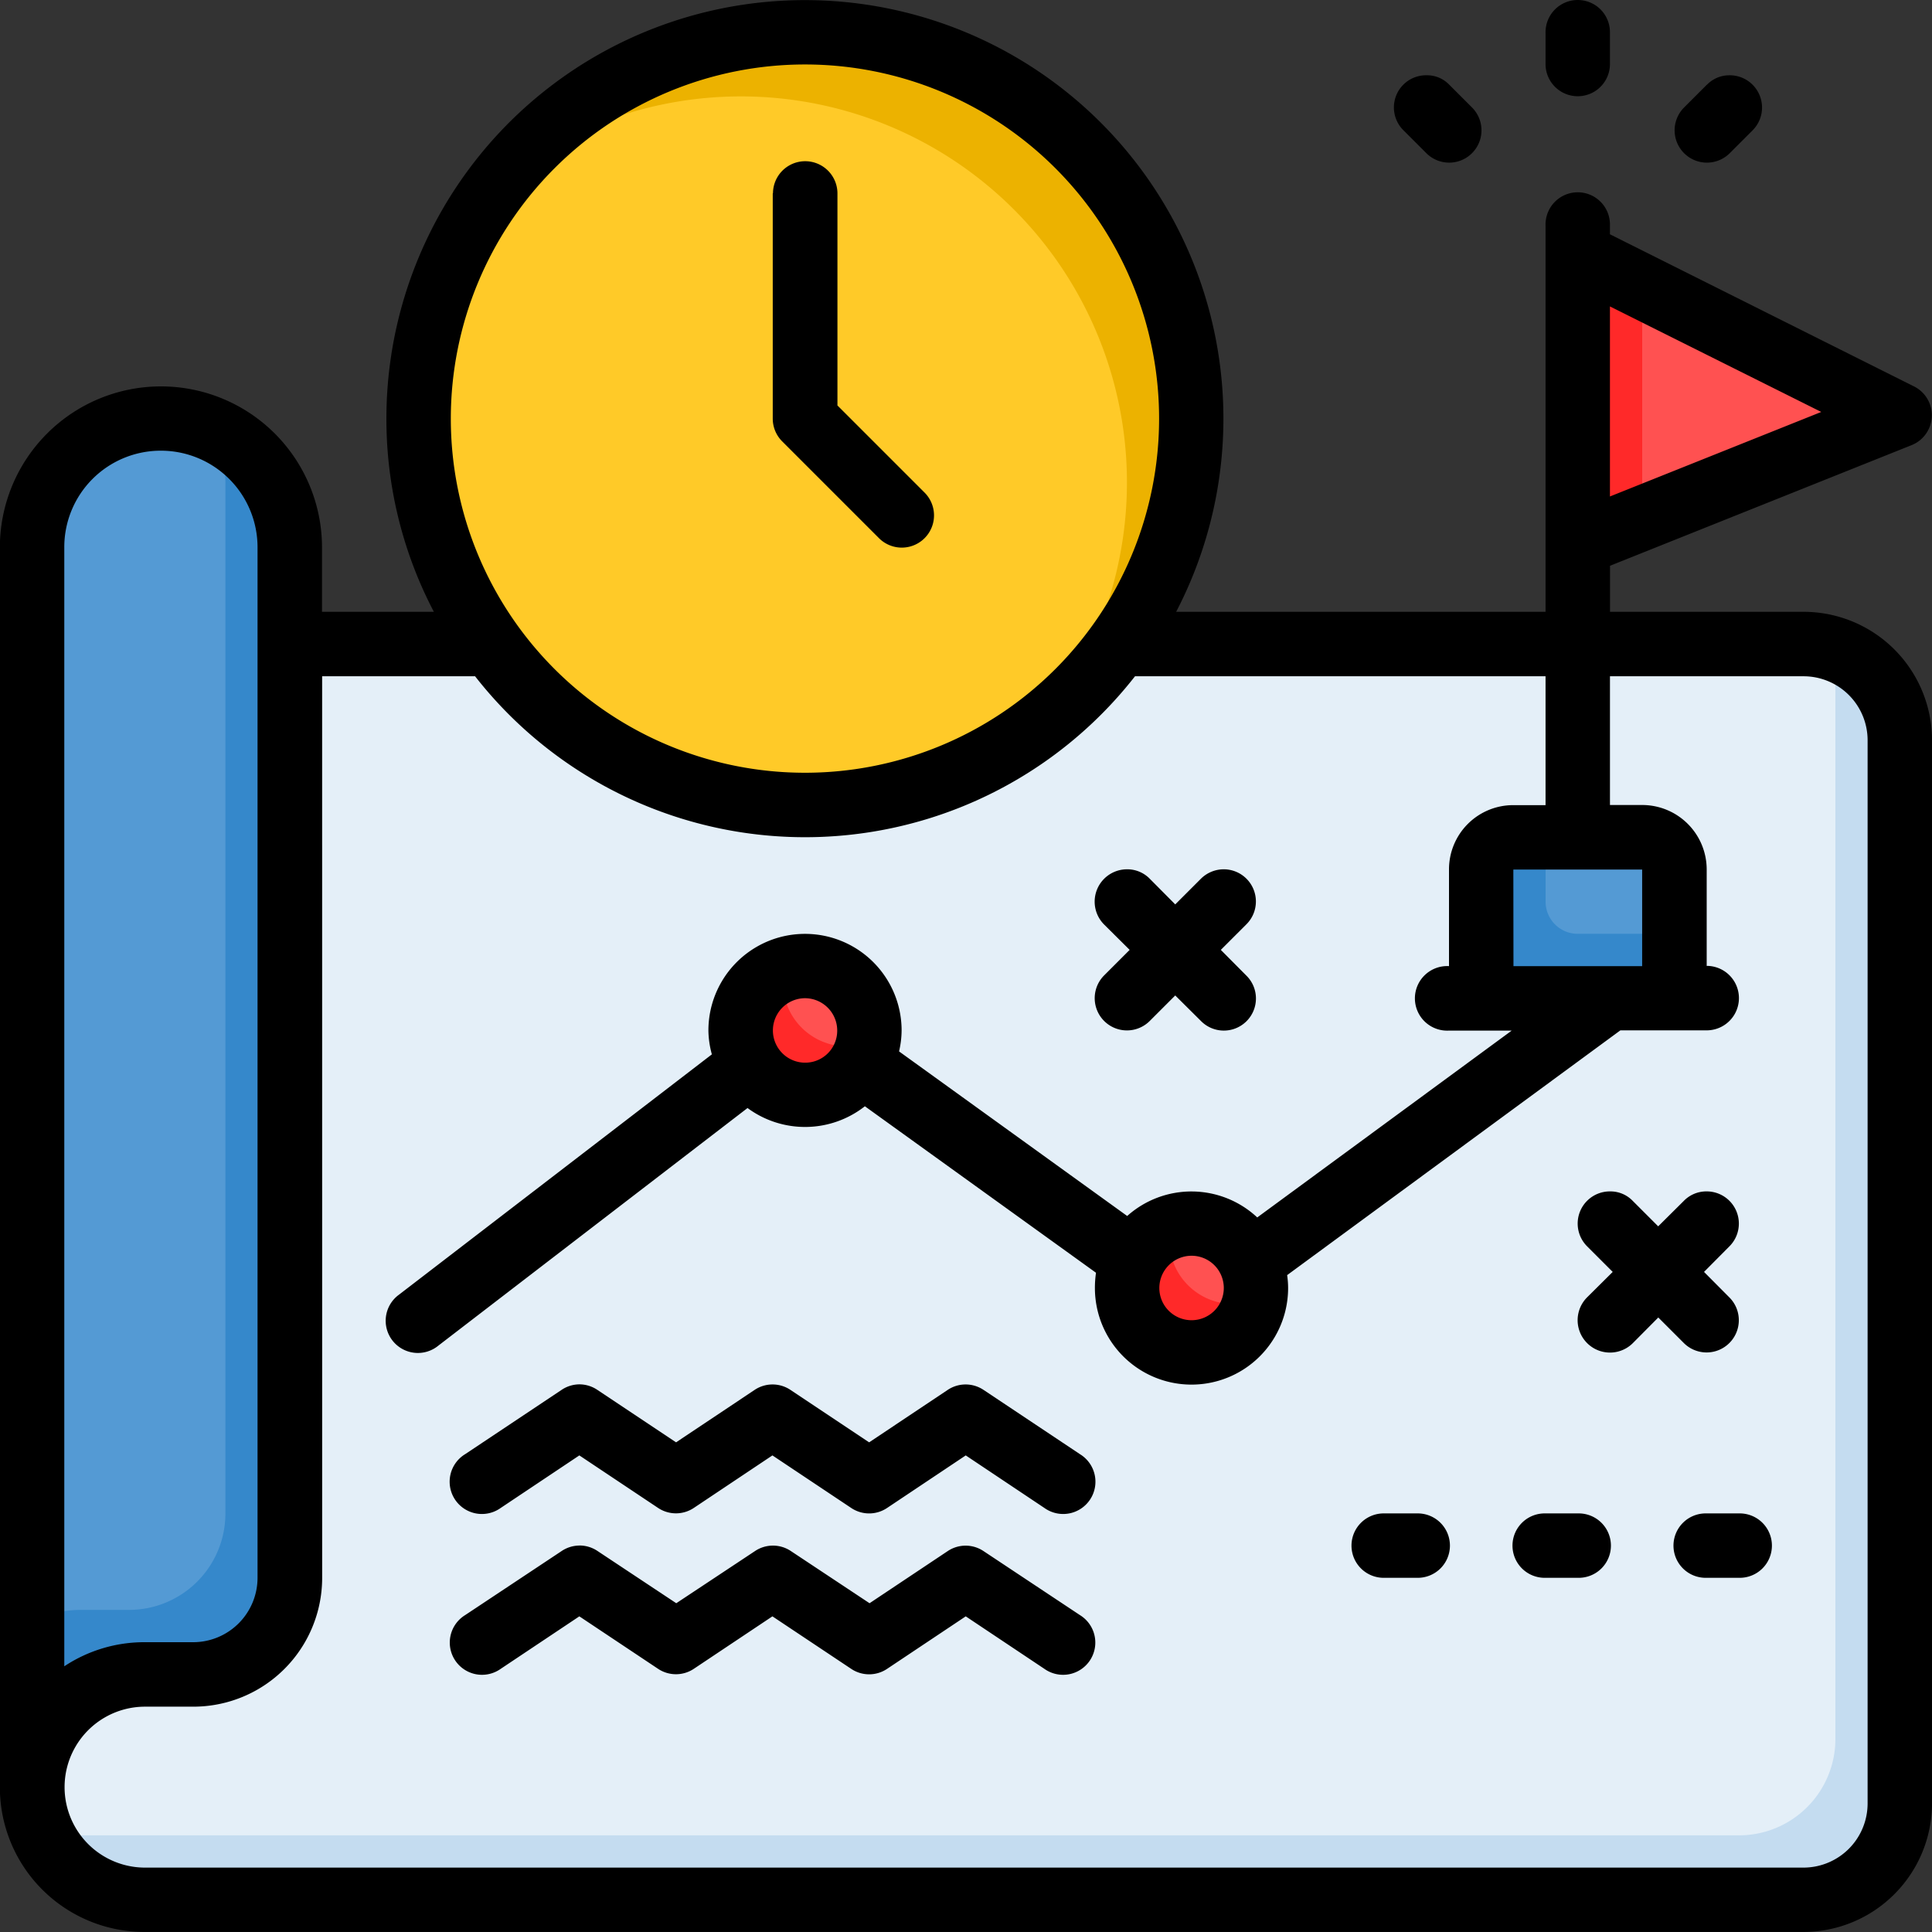 <svg xmlns="http://www.w3.org/2000/svg" xmlns:xlink="http://www.w3.org/1999/xlink" width="76" height="76" viewBox="0 0 76 76">
  <rect x="0" y="0" width="76" height="76" fill="#333333" stroke="none"/>
  <defs>
    <clipPath id="clip-path">
      <rect id="Rectángulo_34303" data-name="Rectángulo 34303" width="76" height="76" transform="translate(484 5195)" fill="#fff" stroke="#707070" stroke-width="1"/>
    </clipPath>
  </defs>
  <g id="Enmascarar_grupo_68" data-name="Enmascarar grupo 68" transform="translate(-484 -5195)" clip-path="url(#clip-path)">
    <g id="layer2" transform="translate(481.467 5192.467)">
      <path id="path6751" d="M73.467,27.867a3.792,3.792,0,0,1,3.8,3.8v41.8a3.792,3.792,0,0,1-3.8,3.8H8.233a4.481,4.481,0,0,1-4.4-4.117c0-16.543-.029-28.817-.029-45.283" fill="#e4eff8"/>
      <path id="path6753" d="M77.267,73.467a3.792,3.792,0,0,1-3.8,3.8H8.234A4.631,4.631,0,0,1,4.095,74.4a4.219,4.219,0,0,0,1.606.331H70.933a3.792,3.792,0,0,0,3.8-3.8V29.115a3.768,3.768,0,0,0-.176-1.091,3.78,3.78,0,0,1,2.709,3.624Z" fill="#c4dcf0"/>
      <path id="path6755" d="M3.8,24.067a5.067,5.067,0,0,1,10.133,0V64.6a3.792,3.792,0,0,1-3.8,3.8h-1.9A4.424,4.424,0,0,0,3.8,72.833Z" fill="#549ad4"/>
      <path id="path6757" d="M13.933,64.6a3.792,3.792,0,0,1-3.8,3.8h-1.9A4.424,4.424,0,0,0,3.8,72.834V66.3a4.412,4.412,0,0,1,1.9-.438H7.6a3.792,3.792,0,0,0,3.8-3.8V21.523a5.054,5.054,0,0,0-.453-2.081,5.048,5.048,0,0,1,2.986,4.614Z" fill="#3588cb"/>
      <path id="path6759" d="M51.933,53.2A2.533,2.533,0,1,1,49.4,50.667,2.533,2.533,0,0,1,51.933,53.2Z" fill="#ff5151"/>
      <path id="path6761" d="M49.4,19A15.2,15.2,0,1,1,34.2,3.8,15.2,15.2,0,0,1,49.4,19Z" fill="#ffca28"/>
      <path id="path6763" d="M34.2,3.8A15.2,15.2,0,0,0,22.3,9.567a15.186,15.186,0,0,1,21.261,21.4A15.2,15.2,0,0,0,34.2,3.8Z" fill="#ecb200"/>
      <path id="path6765" d="M36.733,43.067A2.533,2.533,0,1,1,34.2,40.533,2.533,2.533,0,0,1,36.733,43.067Z" fill="#ff5151"/>
      <path id="path6767" d="M62.067,35.467h5.067A1.264,1.264,0,0,1,68.4,36.733v3.8A1.264,1.264,0,0,1,67.133,41.8H62.067A1.264,1.264,0,0,1,60.8,40.533v-3.8A1.264,1.264,0,0,1,62.067,35.467Z" fill="#549ad4"/>
      <path id="path6769" d="M62.067,35.467A1.264,1.264,0,0,0,60.8,36.733v3.8A1.264,1.264,0,0,0,62.067,41.8h5.067A1.264,1.264,0,0,0,68.4,40.533V39.267H64.6A1.264,1.264,0,0,1,63.333,38V35.467Z" fill="#3588cb"/>
      <path id="path6771" d="M64.6,12.533l12.667,6.333L64.6,23.933" fill="#ff5151"/>
      <g id="Grupo_81280" data-name="Grupo 81280">
        <path id="path6773" d="M64.6,12.533v11.4l2.533-1.014V13.8Z" fill="#ff2929"/>
        <path id="path6775" d="M48.579,50.815a2.528,2.528,0,1,0,3.305,2.87,2.517,2.517,0,0,1-3.305-2.87Z" fill="#ff2929"/>
        <path id="path6777" d="M33.379,40.682a2.528,2.528,0,1,0,3.305,2.87,2.517,2.517,0,0,1-3.305-2.87Z" fill="#ff2929"/>
      </g>
      <path id="path6779" d="M17.733,19A16.343,16.343,0,0,0,19.6,26.6H15.2V24.069a6.336,6.336,0,0,0-12.672,0V72.831a5.691,5.691,0,0,0,5.7,5.7H73.467a5.065,5.065,0,0,0,5.067-5.067v-41.8A5.055,5.055,0,0,0,73.467,26.6h-7.6V24.789l11.875-4.75a1.267,1.267,0,0,0,.094-2.3L65.864,11.749V11.4a1.267,1.267,0,1,0-2.533,0V26.6H48.8A16.463,16.463,0,1,0,17.733,19ZM64.583,2.533a1.267,1.267,0,0,0-1.252,1.282V5.087a1.267,1.267,0,0,0,2.533,0V3.815a1.266,1.266,0,0,0-1.281-1.282ZM34.2,5.069A13.931,13.931,0,1,1,20.267,19,13.935,13.935,0,0,1,34.2,5.069ZM57.74,7.657l.9.9a1.269,1.269,0,0,0,1.8-1.794l-.9-.9a1.206,1.206,0,0,0-.884-.369A1.265,1.265,0,0,0,57.74,7.657ZM69.679,5.863l-.9.9a1.269,1.269,0,0,0,1.8,1.794l.9-.9a1.269,1.269,0,0,0-.94-2.162,1.216,1.216,0,0,0-.856.369ZM32.931,10.136V19a1.267,1.267,0,0,0,.376.9l3.8,3.8a1.267,1.267,0,0,0,1.8-1.786l-3.431-3.431v-8.34a1.268,1.268,0,0,0-2.536,0Zm32.933,4.451,8.313,4.151-8.313,3.325Zm-57,5.675a3.8,3.8,0,0,1,3.8,3.807V64.6a2.535,2.535,0,0,1-2.533,2.533h-1.9a5.693,5.693,0,0,0-3.169.948V24.069a3.794,3.794,0,0,1,3.8-3.807Zm6.341,8.874h6.017a16.471,16.471,0,0,0,25.959,0h16.15v5.069H62.069a2.526,2.526,0,0,0-2.536,2.533v3.8a1.27,1.27,0,1,0,0,2.536H62l-10.01,7.35a3.792,3.792,0,0,0-5.116-.057L37.9,43.893a3.716,3.716,0,0,0,.1-.824,3.8,3.8,0,1,0-7.6,0,3.683,3.683,0,0,0,.136.94l-12.31,9.455a1.267,1.267,0,1,0,1.554,2L31.939,46.12a3.81,3.81,0,0,0,4.616-.069L45.647,52.6a4.149,4.149,0,0,0-.043.6,3.8,3.8,0,0,0,7.6,0,3.554,3.554,0,0,0-.038-.507l13.109-9.629H69.67a1.268,1.268,0,0,0,0-2.536v-3.8A2.537,2.537,0,0,0,67.136,34.2H65.865V29.136h7.6A2.519,2.519,0,0,1,76,31.669v41.8A2.525,2.525,0,0,1,73.467,76H8.239a3.165,3.165,0,1,1,0-6.331h1.9A5.068,5.068,0,0,0,15.206,64.6Zm31.659,7.593a1.273,1.273,0,0,0-.9,2.17l1.007,1-1.007,1.007a1.267,1.267,0,0,0,1.8,1.786l1-1,1.007,1a1.263,1.263,0,1,0,1.786-1.786l-1-1.007,1-1a1.266,1.266,0,0,0-.905-2.17,1.28,1.28,0,0,0-.881.374l-1.007,1.007-1-1.007a1.235,1.235,0,0,0-.9-.374Zm15.2.01h5.067v3.8H62.069ZM34.205,41.8a1.272,1.272,0,0,1,1.262,1.274,1.258,1.258,0,0,1-1.262,1.262,1.268,1.268,0,1,1,0-2.536Zm31.669,7.6a1.265,1.265,0,0,0-.908,2.16l1.007,1.007-1.007,1a1.27,1.27,0,1,0,1.8,1.8l1-1.007,1.007,1.007a1.267,1.267,0,0,0,1.786-1.8l-.994-1,1-1.007a1.266,1.266,0,0,0-.935-2.16,1.233,1.233,0,0,0-.861.374l-1.007,1-1-1a1.213,1.213,0,0,0-.888-.374ZM49.4,51.931a1.268,1.268,0,1,1-1.262,1.274A1.271,1.271,0,0,1,49.4,51.931ZM25.321,56.99a1.266,1.266,0,0,0-.693.215l-3.8,2.533a1.269,1.269,0,1,0,1.4,2.115l3.095-2.068,3.1,2.068a1.267,1.267,0,0,0,1.4,0l3.095-2.068,3.1,2.068a1.267,1.267,0,0,0,1.41,0l3.095-2.068,3.095,2.068a1.269,1.269,0,1,0,1.4-2.115l-3.8-2.533a1.267,1.267,0,0,0-1.4,0l-3.095,2.066-3.1-2.066a1.267,1.267,0,0,0-1.4,0l-3.095,2.066-3.1-2.066a1.266,1.266,0,0,0-.71-.215ZM57,62.067A1.267,1.267,0,1,0,57,64.6h1.267a1.267,1.267,0,1,0,0-2.533Zm6.333,0a1.267,1.267,0,1,0,0,2.533H64.6a1.267,1.267,0,1,0,0-2.533Zm6.333,0a1.267,1.267,0,1,0,0,2.533h1.267a1.267,1.267,0,1,0,0-2.533ZM25.321,63.331a1.266,1.266,0,0,0-.693.215l-3.8,2.523a1.268,1.268,0,1,0,1.4,2.113l3.095-2.066,3.1,2.066a1.267,1.267,0,0,0,1.4,0l3.095-2.066,3.1,2.066a1.267,1.267,0,0,0,1.41,0l3.095-2.066,3.095,2.066a1.268,1.268,0,1,0,1.4-2.113l-3.8-2.523a1.267,1.267,0,0,0-1.4,0L36.739,65.6l-3.1-2.056a1.267,1.267,0,0,0-1.4,0L29.136,65.6l-3.1-2.056a1.266,1.266,0,0,0-.71-.215Z"/>
    </g>
  </g>
</svg>
